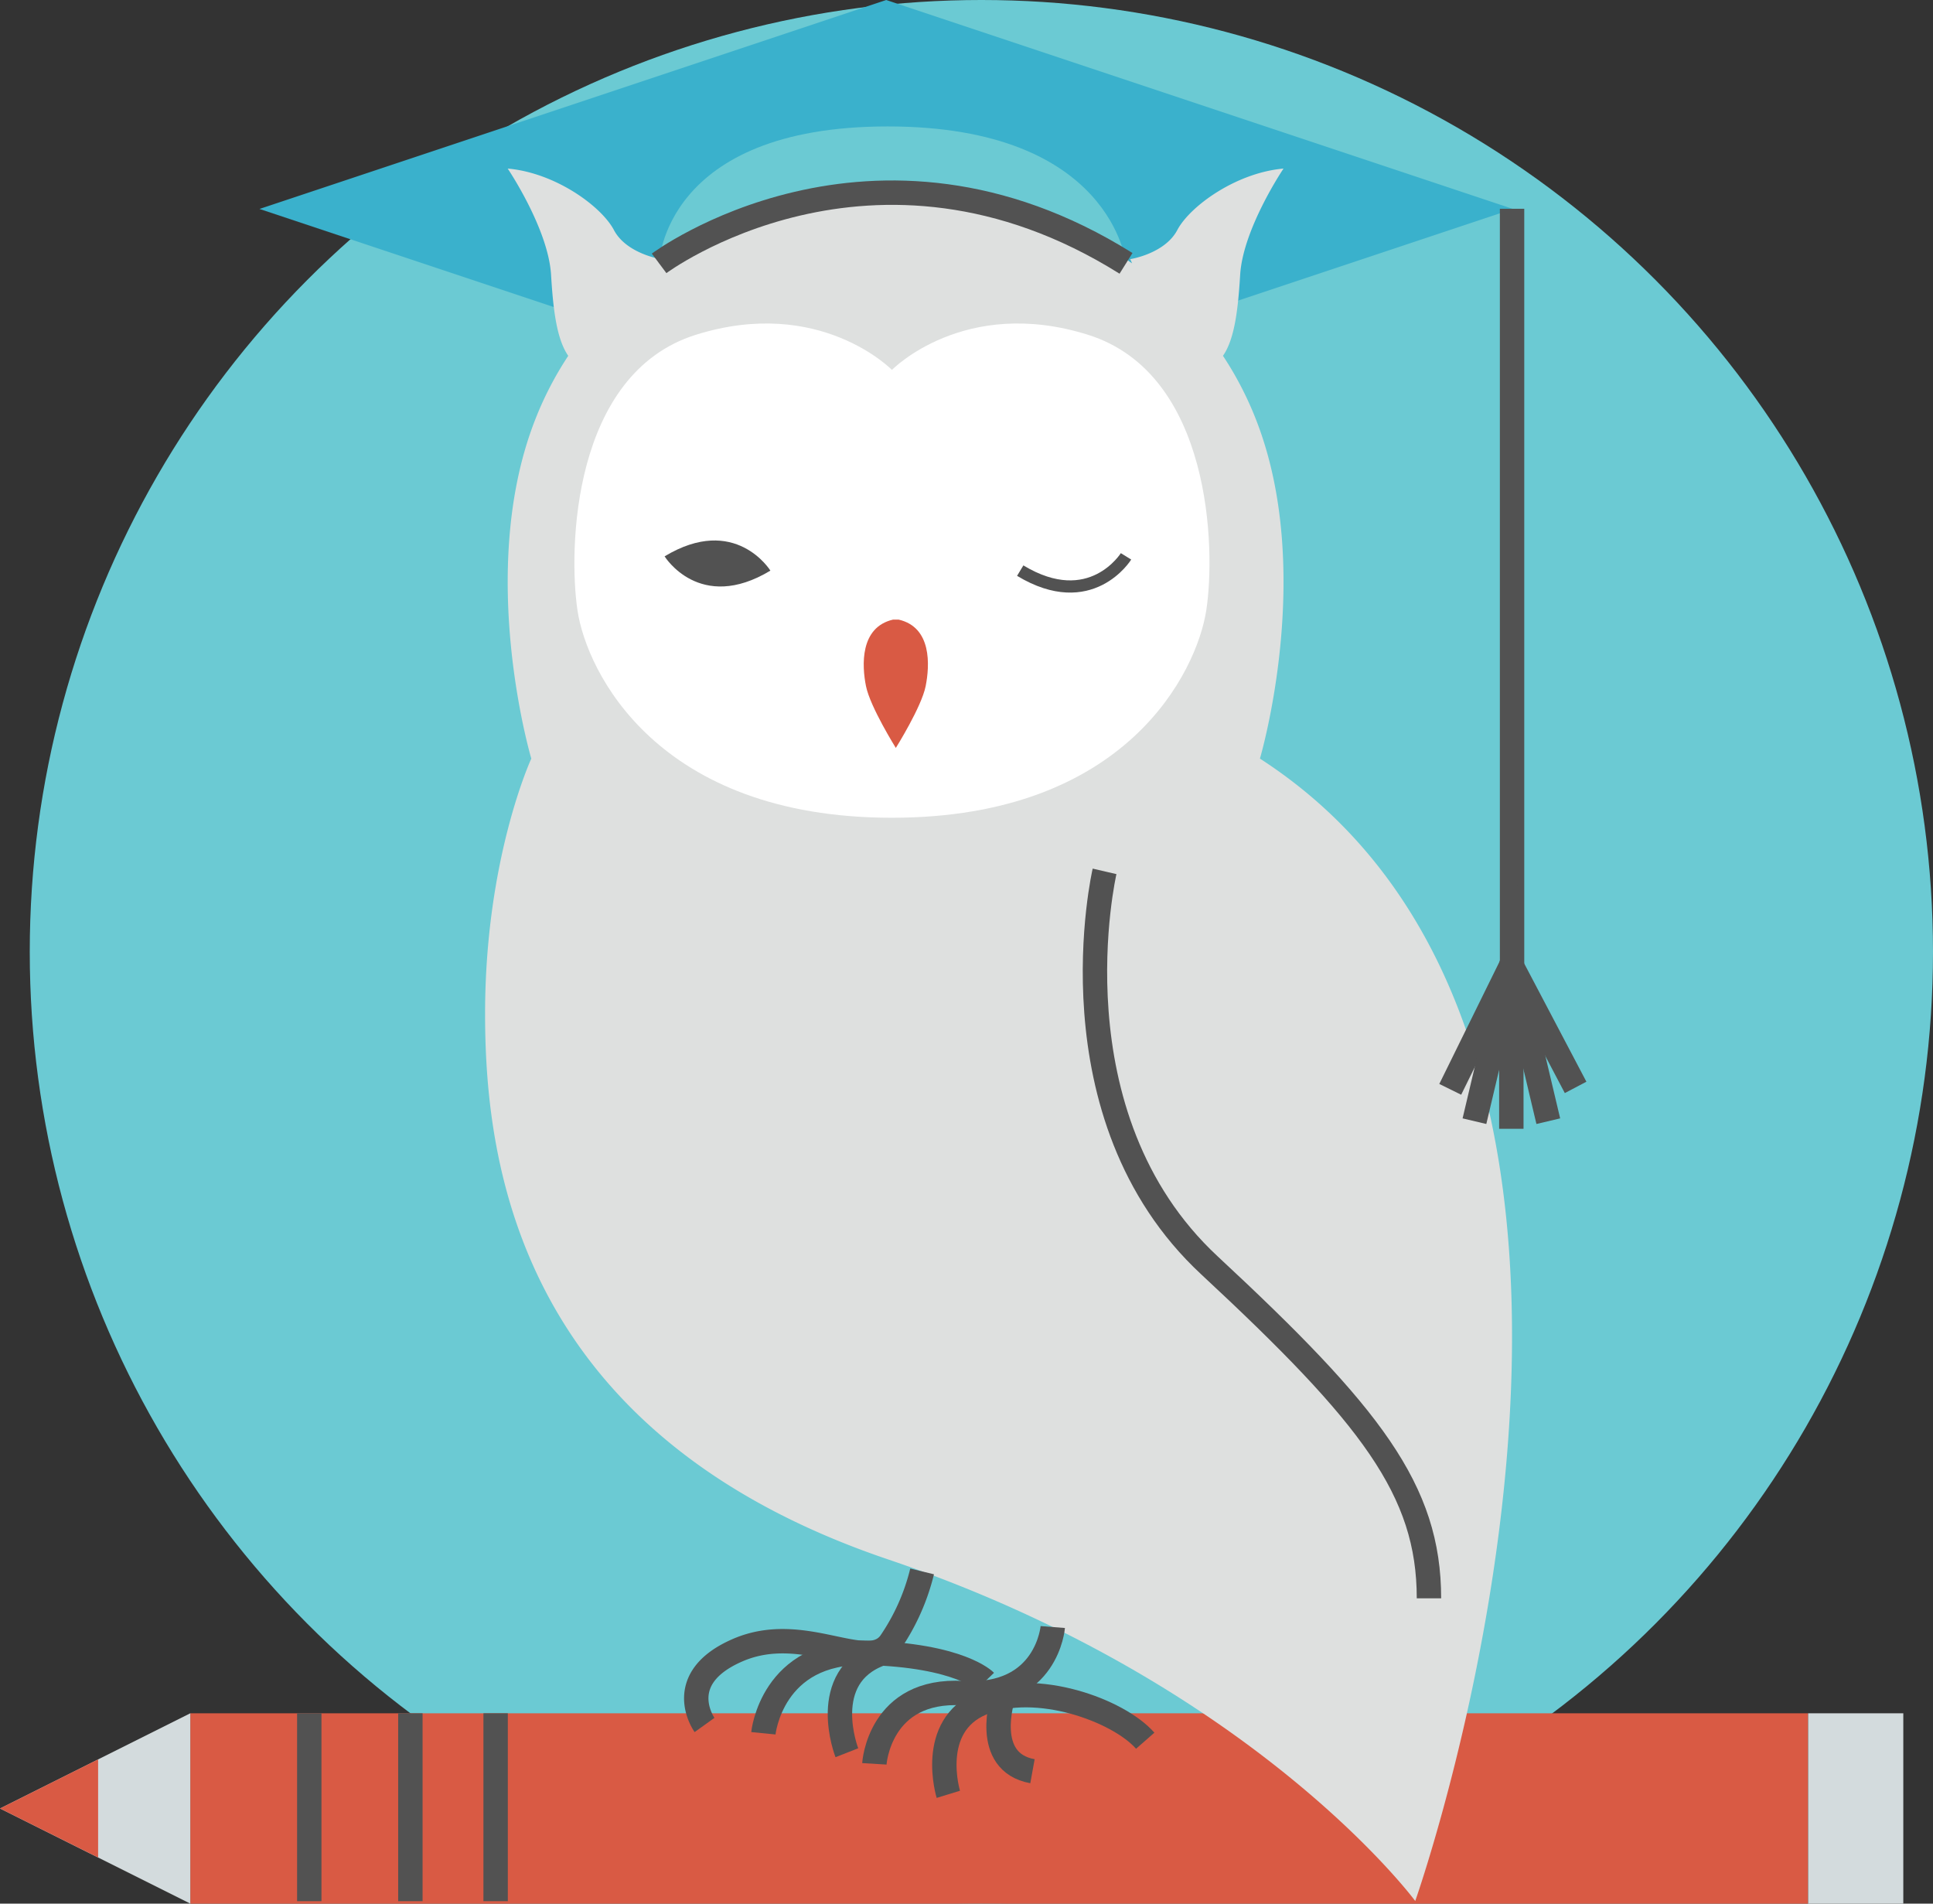 <svg xmlns="http://www.w3.org/2000/svg" viewBox="0 0 317 312.12"><rect x="0" y="0" width="317" height="312.12" fill="#333333" stroke="none"/><defs><style>.cls-1{fill:#6bcad3;}.cls-2{fill:#d95a44;}.cls-3{fill:#d3dbdd;}.cls-4{fill:#3ab1cc;}.cls-5{fill:#dee0df;}.cls-6{fill:#fff;}.cls-7{fill:#525252;}.cls-8,.cls-9{fill:none;stroke:#525252;stroke-miterlimit:10;}.cls-8{stroke-width:2px;}.cls-9{stroke-width:4px;}</style></defs><title>general</title><g id="Layer_2" data-name="Layer 2"><g id="general"><circle class="cls-1" cx="160.94" cy="156.06" r="156.06"/><rect class="cls-2" x="31.21" y="280.91" width="265.3" height="31.21"/><rect class="cls-3" x="296.52" y="280.91" width="15.61" height="31.21"/><polygon class="cls-3" points="0 296.52 31.21 280.91 31.21 312.12 0 296.52"/><polyline class="cls-2" points="16.09 304.56 0 296.52 16.09 288.47"/><polygon class="cls-4" points="42.55 34.26 145.33 0 248.11 34.26 145.33 68.52 42.55 34.26"/><path class="cls-5" d="M206.62,124.38s9.1-30.63-.61-55.5a55.47,55.47,0,0,0-5.45-10.54c1.93-2.77,2.48-7.71,2.82-13.29.46-7.56,7.11-17.41,7.11-17.41-7.79.68-15.36,6.18-17.42,10.08s-7.72,4.77-7.72,4.77l.31.69c-11.15-7.73-24.92-11.6-38.78-11.6h0c-13.87,0-27.63,3.87-38.79,11.6l.31-.69s-5.66-.87-7.72-4.77-9.62-9.4-17.42-10.08c0,0,6.65,9.85,7.11,17.41.34,5.58.89,10.52,2.82,13.29a55.47,55.47,0,0,0-5.45,10.54c-9.71,24.87-.61,55.5-.61,55.5s-7.58,16.37-7.58,41.85,6.07,69.14,66.11,89.46,86.43,56,86.43,56S281.22,172.59,206.62,124.38Z"/><path class="cls-6" d="M146.27,134.08c38.51,0,50-24,51.55-34s.91-38.82-19.4-45.19-32.15,5.76-32.15,5.76-11.83-12.13-32.15-5.76S93.2,90.11,94.71,100.12,107.76,134.08,146.27,134.08Z"/><path class="cls-7" d="M126.34,93.56c-11.6,7-17.35-2.34-17.35-2.34C120.58,84.22,126.34,93.56,126.34,93.56Z"/><path class="cls-8" d="M167.31,93.56c11.59,7,17.35-2.34,17.35-2.34"/><path class="cls-2" d="M147.37,101.59c5.46,1.25,5.11,7.51,4.43,10.92s-4.89,10.12-4.89,10.12-4.2-6.71-4.89-10.12-1-9.67,4.44-10.92Z"/><path class="cls-9" d="M181.14,142.87s-9.28,40,17.2,64.6,36,36.85,36,54.59"/><path class="cls-9" d="M151.22,257.65A35.5,35.5,0,0,1,146,269.34c-3.79,5.15-14.1-3.49-25,1.21s-5.46,12.28-5.46,12.28"/><path class="cls-9" d="M125.19,284.19S126.53,270.62,142,271s19.57,4.66,19.57,4.66"/><path class="cls-9" d="M138.88,287.38s-4.88-12.45,5.58-16.24"/><path class="cls-9" d="M143.39,289.2s.76-12.41,14.55-11.59,14.71-10.84,14.71-10.84"/><path class="cls-9" d="M155.52,294.2S152.08,283,161,279.26s22.42,1.14,26.81,6.15"/><path class="cls-9" d="M164.49,278.26s-3.51,10.64,4.83,12.15"/><line class="cls-9" x1="247.97" y1="34.23" x2="247.97" y2="158.1"/><polyline class="cls-9" points="237.83 178.61 247.85 158.26 258.39 178.29"/><polyline class="cls-9" points="241.8 183.83 247.85 158.26 247.85 185.08"/><line class="cls-9" x1="253.91" y1="183.83" x2="247.85" y2="158.26"/><path class="cls-1" d="M184.66,43.18c-41.63-26.08-76.57,0-76.57,0s.67-22.45,37.49-22.45S184.66,43.18,184.66,43.18Z"/><path class="cls-9" d="M108.09,43.18s34.94-26.08,76.57,0"/><line class="cls-9" x1="50.72" y1="280.91" x2="50.72" y2="311.72"/><line class="cls-9" x1="67.3" y1="280.91" x2="67.3" y2="311.72"/><line class="cls-9" x1="81.28" y1="280.91" x2="81.28" y2="311.72"/></g></g></svg>
